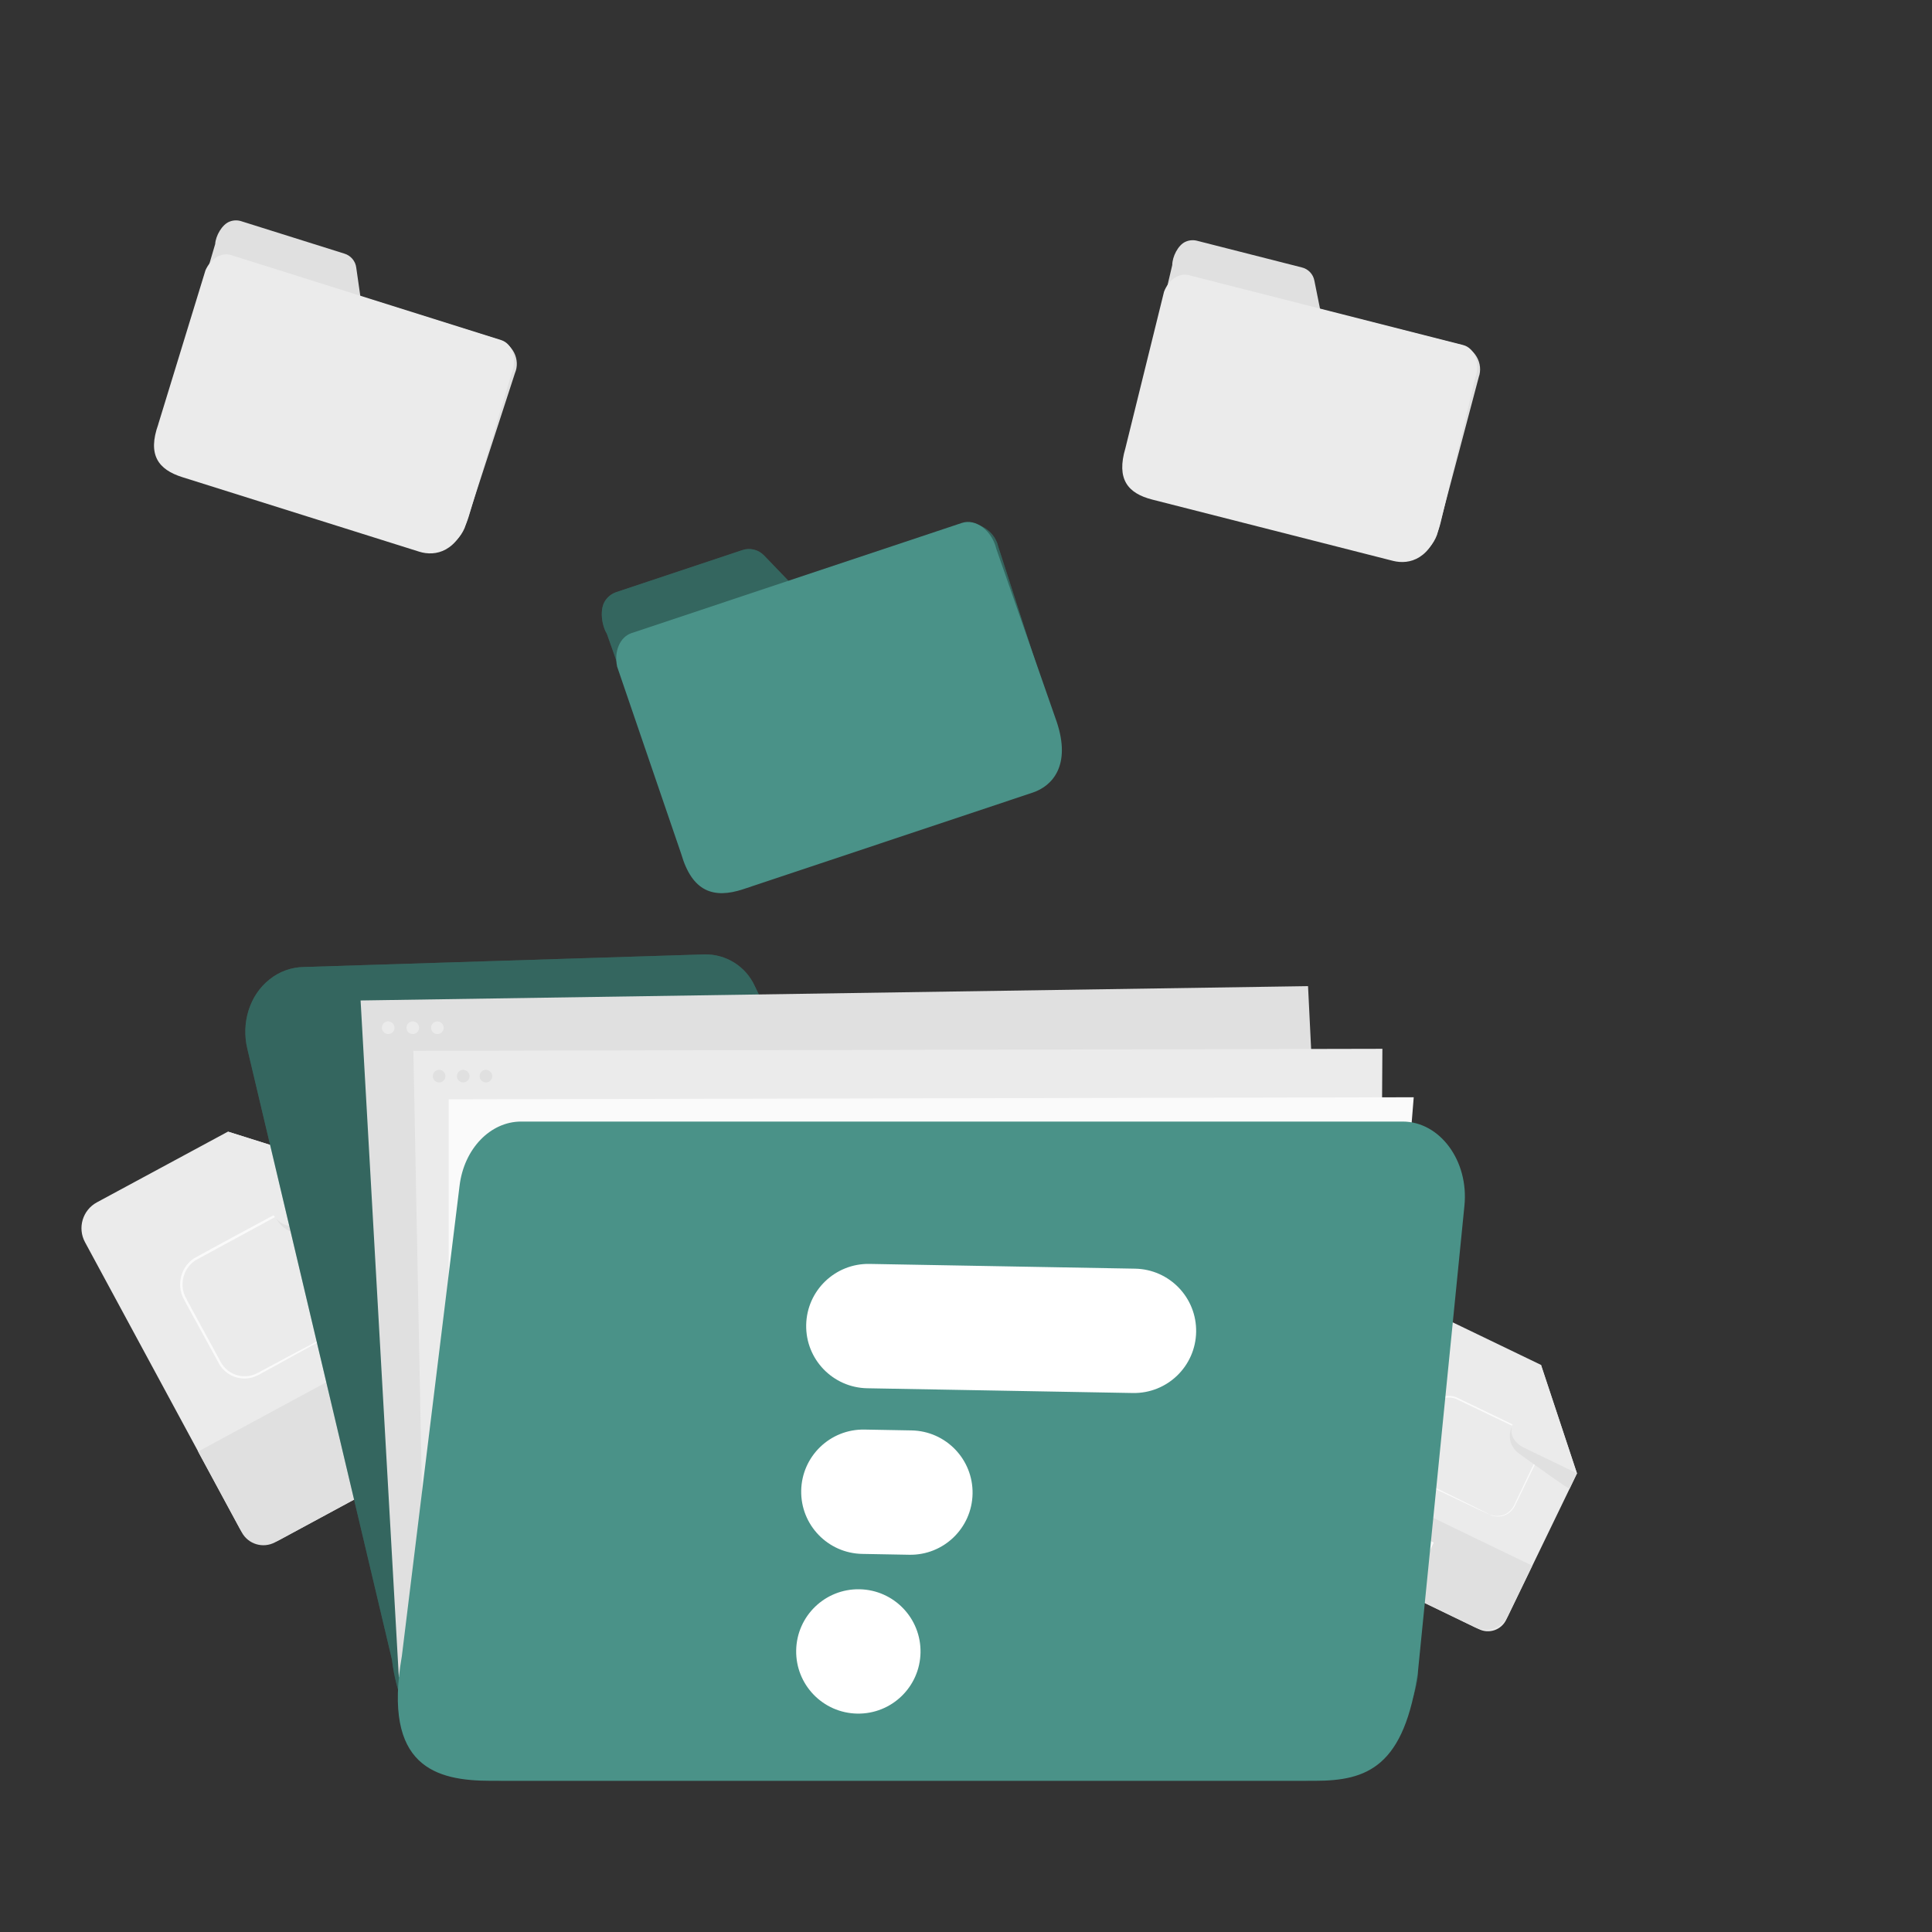 <?xml version="1.0" encoding="UTF-8"?>
<svg id="Layer_1" xmlns="http://www.w3.org/2000/svg" version="1.1" viewBox="0 0 500 500">
  <rect x="0" y="0" width="500" height="500" fill="#333333" stroke="none"/>
  <!-- Generator: Adobe Illustrator 29.5.1, SVG Export Plug-In . SVG Version: 2.1.0 Build 141)  -->
  <defs>
    <style>
      .st0 {
        fill: #e0e0e0;
      }

      .st1 {
        fill: #ebebeb;
      }

      .st2 {
        fill: #4a9288;
      }

      .st3 {
        fill: #fff;
      }

      .st4 {
        fill: #fafafa;
      }

      .st5 {
        opacity: .3;
      }
    </style>
  </defs>
  <g id="freepik--background-complete--inject-37">
    <path class="st0" d="M292,117l11.38-48.41c0-2.14,1.5-5.15,3.38-6,.94-.44,2-.54,3-.29l27.11,6.9c1.7.39,3,1.76,3.3,3.48l1.47,7.32,35.46,9c4.82.8,6.82,5.26,5.6,8.6l-10.81,40.84c-1.72,4.71-6.88,7.28-11,6.23l-62.68-15.94c-4.29-1.08-6.97-5.8-6.21-11.73Z"/>
    <path class="st1" d="M291.25,116l10-40.5c1.18-3.1,3.89-4.93,6.38-4.29l71.04,18.09c3,.77,4.47,4.77,3.13,8.56l-9,37.52c-2.37,9.33-8,10.85-12.29,9.77l-62.27-15.85c-6.4-1.63-9.36-5.3-6.99-13.3h0Z"/>
    <path class="st1" d="M125.76,369.66l-53.46,28.89c-3.69,2-8.3.62-10.3-3.07l-40-74c-2-3.7-.62-8.31,3.07-10.31l33.93-18.31,40.86,12.86,29,53.63c1.99,3.7.61,8.32-3.1,10.31h0Z"/>
    <path class="st4" d="M93.1,341.35s.44-.26,1.16-.87c1.03-.93,1.78-2.14,2.14-3.48.41-1.51.3-3.11-.32-4.55-.24-.53-.55-1.07-.86-1.64l-4.22-7.65-2.44-4.47-1.29-2.38c-.4-.82-.9-1.6-1.47-2.31-1.26-1.46-3.03-2.39-4.94-2.61-1-.13-2.02-.06-3,.21-.99.31-1.94.74-2.82,1.28l-24.5,13.31c-1.98,1.33-3.2,3.53-3.29,5.92-.06,1.15.16,2.3.65,3.35.49,1,1.1,2.07,1.64,3.1l6.46,11.85c.51.92,1,1.93,1.53,2.75.57.81,1.3,1.49,2.14,2,1.65.99,3.62,1.27,5.48.77.87-.28,1.71-.66,2.5-1.13l2.35-1.26,4.49-2.41,13.57-7.21,3.73-1.92,1-.49c.11-.06.22-.11.34-.14-.1.08-.2.15-.31.2l-.94.55c-.88.48-2.1,1.17-3.65,2l-13.47,7.39-4.5,2.49-2.38,1.3c-.82.5-1.7.9-2.61,1.19-3.1.85-6.41-.35-8.24-3-.61-.93-1-1.85-1.57-2.8l-6.46-11.83c-.55-1-1.13-2-1.67-3.14-.52-1.14-.77-2.38-.71-3.63.1-2.59,1.42-4.98,3.57-6.43,8.73-4.81,17-9.21,24.58-13.3.94-.57,1.95-1.01,3-1.32,1.03-.28,2.11-.35,3.17-.21,2.05.25,3.93,1.26,5.27,2.82.6.75,1.11,1.56,1.53,2.42.43.81.86,1.6,1.28,2.38.83,1.56,1.63,3.06,2.4,4.49,1.53,2.86,2.91,5.45,4.12,7.73.31.57.6,1.11.86,1.68.22.55.38,1.12.46,1.7.36,2.47-.59,4.94-2.51,6.53-.38.31-.8.57-1.25.77h0Z"/>
    <path class="st0" d="M51.27,375.66l66.86-36.14h0l11.3,20.91c1.67,3.09.52,6.95-2.57,8.62l-55.67,30.09c-3.09,1.67-6.95.52-8.62-2.57l-11.3-20.91h0Z"/>
    <path class="st1" d="M59,292.86l11.26,20.82c1.85,3.43,6.13,4.72,9.56,2.87h.02l20-10.82-40.84-12.86h0Z"/>
    <path class="st0" d="M71.5,315.36s2.47,5.2,9.11,3.75c.25-.06.5-.13.74-.21,2.87-.94,21.73-7.19,21.52-7.58l-3-5.6-20,10.83s-5.14,2.53-8.37-1.19Z"/>
    <path class="st4" d="M87.07,365.71l2.4-1.3,5.62,10.39-2.4,1.3-5.62-10.39Z"/>
    <path class="st4" d="M95.38,363.71l1.49,2.74,4.81-2.6,1,1.93-4.81,2.61,2,3.78-2.41,1.3-5.62-10.39,7.86-4.25,1,1.93-5.32,2.95h0Z"/>
    <path class="st1" d="M382.79,421.65l-37.79-18.26c-2.6-1.26-3.69-4.39-2.44-7l25.26-52.28c1.26-2.6,4.39-3.69,7-2.44l24,11.57,9.31,28.07-18.33,37.89c-1.26,2.61-4.4,3.71-7.01,2.45h0Z"/>
    <path class="st4" d="M385.44,391.92s.32.14.95.3c.93.21,1.9.14,2.8-.19.64-.24,1.22-.62,1.7-1.11.27-.27.52-.58.72-.91.2-.35.38-.74.57-1.15.76-1.61,1.64-3.44,2.6-5.45.48-1,1-2.07,1.51-3.18l.81-1.68c.3-.56.54-1.15.7-1.77.3-1.29.11-2.65-.53-3.81-.32-.6-.75-1.13-1.27-1.57-.57-.43-1.2-.79-1.86-1.06l-17.39-8.34c-1.55-.56-3.27-.36-4.65.55-.67.44-1.22,1.03-1.61,1.72-.37.69-.71,1.45-1.07,2.17-1.41,2.9-2.76,5.7-4.05,8.36-.31.67-.68,1.33-.93,2-.22.64-.31,1.32-.26,2,.11,1.32.76,2.54,1.79,3.38.51.38,1.06.69,1.64.94l1.68.82,3.16,1.54,9.52,4.68,2.58,1.29.67.35.22.13c-.08-.02-.17-.05-.24-.09l-.69-.31-2.61-1.21-9.59-4.56-3.17-1.51-1.69-.81c-.61-.26-1.18-.6-1.71-1-1.12-.89-1.82-2.2-1.94-3.63-.07-.74.02-1.49.27-2.19.27-.71.62-1.32.93-2,1.28-2.67,2.63-5.47,4-8.37.36-.73.68-1.45,1.08-2.2.42-.75,1.03-1.4,1.75-1.87,1.48-.98,3.33-1.2,5-.6,6.22,2.95,12,5.81,17.38,8.39.69.29,1.33.67,1.93,1.12,1.72,1.38,2.5,3.63,2,5.78-.18.64-.43,1.25-.74,1.83l-.82,1.68c-.53,1.1-1.05,2.15-1.54,3.16l-2.64,5.46c-.2.4-.38.79-.6,1.16-.21.34-.47.66-.76.94-.51.5-1.12.88-1.79,1.12-.93.32-1.93.36-2.88.12-.33-.09-.64-.24-.93-.42h0Z"/>
    <path class="st0" d="M349.31,382.38l47.23,22.82h0l-6.29,13.01c-1.53,3.16-5.33,4.49-8.49,2.96l-35.77-17.29c-3.16-1.53-4.49-5.33-2.96-8.49l6.29-13.01h-.01Z"/>
    <path class="st1" d="M398.8,353.23l-7.11,14.77c-1.17,2.43-.15,5.34,2.27,6.52l14.15,6.83-9.31-28.12h0Z"/>
    <path class="st0" d="M391.26,369.33c-1.09,2.3-.43,5.06,1.58,6.62l.42.33c1.69,1.22,12.8,9.26,12.94,9l1.91-4-14.11-6.81s-3.52-1.83-2.74-5.14h0Z"/>
    <path class="st4" d="M364.52,400.44l1.56.75-1.44,3c-1.17.19-2.37.02-3.43-.5-2.17-.88-3.21-3.34-2.33-5.51s3.34-3.21,5.51-2.33c.18.07.36.16.53.26,1.19.51,2.09,1.51,2.46,2.75l-1.58.48c-.22-.78-.77-1.42-1.5-1.75-1.28-.65-2.86-.14-3.51,1.14s-.14,2.86,1.14,3.51c.03.01.05.03.08.04.45.24.96.35,1.47.33l1.04-2.17h0Z"/>
    <path class="st4" d="M369.36,398.39l1.7.82-3.55,7.35-1.7-.83,3.55-7.34h0Z"/>
  </g>
  <g id="freepik--folder-2--inject-37">
    <path class="st2" d="M177.44,221.57l-20.39-57.57c-1.37-2.24-1.86-6.31-.48-8.45.67-1.07,1.69-1.88,2.88-2.29l32.6-10.87c2.02-.71,4.27-.15,5.73,1.41l6.36,6.61,42.68-14.19c5.51-2.37,10.54.91,11.5,5.17l15.95,49.39c1.35,6-2.28,12.1-7.23,13.75l-75.38,25.14c-5.18,1.69-11.07-1.41-14.22-8.1Z"/>
    <g class="st5">
      <path d="M177.44,221.57l-20.39-57.57c-1.37-2.24-1.86-6.31-.48-8.45.67-1.07,1.69-1.88,2.88-2.29l32.6-10.87c2.02-.71,4.27-.15,5.73,1.41l6.36,6.61,42.68-14.19c5.51-2.37,10.54.91,11.5,5.17l15.95,49.39c1.35,6-2.28,12.1-7.23,13.75l-75.38,25.14c-5.18,1.69-11.07-1.41-14.22-8.1Z"/>
    </g>
    <path class="st2" d="M176.3,221l-16.59-48.48c-.85-4,.75-7.68,3.74-8.68l85.49-28.51c3.62-1.2,7.79,2,8.92,6.77l15.63,44.75c3.74,11.22-1.11,16.56-6.22,18.27l-74.91,25c-7.7,2.55-13.22.66-16.06-9.12h0Z"/>
  </g>
  <g id="freepik--folder-1--inject-37">
    <path class="st2" d="M101.43,429.46l-37.43-158.09c-1.57-6.62.54-13.75,5.71-17.86,2.54-2.07,5.72-3.22,9-3.25l103.6-3.26c5.57-.11,10.67,3.08,13,8.14l10.32,21.42,131.47.13c9.66,0,19.8,13.4,18.65,24.65l11.25,131.66c-1.63,15.88-15.65,27.83-29.28,27.83h-207.72c-14.24.04-26.29-12.39-28.57-31.37Z"/>
    <g class="st5">
      <path d="M101.43,429.46l-37.43-158.09c-1.57-6.62.54-13.75,5.71-17.86,2.54-2.07,5.72-3.22,9-3.25l103.6-3.26c5.57-.11,10.67,3.08,13,8.14l10.32,21.42,131.47.13c9.66,0,19.8,13.4,18.65,24.65l11.25,131.66c-1.63,15.88-15.65,27.83-29.28,27.83h-207.72c-14.24.04-26.29-12.39-28.57-31.37Z"/>
    </g>
    <polygon class="st0" points="103.22 434.06 93.32 258.92 338.52 255.21 347.12 430.74 103.22 434.06"/>
    <path class="st1" d="M102.1,266.1c-.07.9-.86,1.58-1.76,1.5-.9-.07-1.58-.86-1.5-1.76.07-.85.78-1.51,1.63-1.51.94.03,1.67.82,1.64,1.76h0s0,.01,0,.01Z"/>
    <path class="st1" d="M108.46,266.1c-.07.9-.86,1.58-1.76,1.5-.9-.07-1.58-.86-1.5-1.76.07-.85.78-1.51,1.63-1.51.94.03,1.67.82,1.64,1.76h0s0,.01,0,.01Z"/>
    <path class="st1" d="M114.83,266.1c-.07.9-.86,1.58-1.76,1.5-.9-.07-1.58-.86-1.5-1.76.07-.85.78-1.51,1.63-1.51.94.04,1.67.83,1.64,1.77h0Z"/>
    <g class="st5">
      <path d="M153.61,301.05c.64,4.5-2.49,8.67-6.99,9.31-.06,0-.12.02-.18.02-4.58.78-8.95-2.22-9.87-6.77-.65-4.49,2.47-8.66,6.97-9.3.06,0,.13-.02.19-.03,4.58-.8,8.97,2.21,9.88,6.77h0Z"/>
    </g>
    <polygon class="st1" points="110.29 442.37 106.98 271.96 357.76 271.43 356.73 439.83 110.29 442.37"/>
    <path class="st0" d="M121.52,278.63c-.07.9-.86,1.58-1.76,1.5-.9-.07-1.58-.86-1.5-1.76.07-.85.78-1.51,1.63-1.51.94.04,1.67.83,1.64,1.77h0Z"/>
    <path class="st0" d="M127.39,278.63c-.07.9-.86,1.58-1.76,1.5-.9-.07-1.58-.86-1.5-1.76.07-.85.78-1.51,1.64-1.51.94.04,1.67.83,1.63,1.77h0Z"/>
    <path class="st0" d="M115.28,278.63c-.07.9-.86,1.58-1.76,1.5-.9-.07-1.58-.86-1.5-1.76.07-.85.78-1.51,1.63-1.51.94.04,1.67.83,1.64,1.77h0Z"/>
    <polygon class="st4" points="116.12 446.53 116.12 284.5 365.87 283.97 352.46 450.01 116.12 446.53"/>
    <path class="st2" d="M104,428.59l14.94-121.75c1.16-9.52,7.94-16.58,15.93-16.58h228.13c9.65,0,17.14,10.17,16,21.72l-12,120.29c-3.5,25-13.11,28.6-26.74,28.6H127.08c-14.26,0-28.08-3.58-23.08-32.28h0Z"/>
  </g>
  <path class="st0" d="M41.64,110.86l14.05-47.7c.12-2.14,1.78-5.06,3.71-5.8.96-.39,2.02-.43,3.01-.12l26.69,8.39c1.67.49,2.9,1.93,3.1,3.66l1.06,7.39,34.91,10.95c4.77,1.07,6.52,5.63,5.11,8.9l-13.06,40.18c-1.98,4.61-7.27,6.89-11.33,5.61l-61.7-19.4c-4.22-1.32-6.64-6.18-5.55-12.06Z"/>
  <path class="st1" d="M40.95,109.82l12.23-39.88c1.35-3.03,4.16-4.71,6.61-3.93l69.93,22.01c2.95.94,4.2,5.01,2.65,8.72l-11.07,36.96c-2.88,9.18-8.59,10.39-12.81,9.07l-61.29-19.28c-6.3-1.98-9.05-5.81-6.24-13.67h0Z"/>
  <path class="st3" d="M223.73,369.97l12.17.22c8.89.16,15.96,7.49,15.8,16.38h0c-.16,8.89-7.49,15.96-16.38,15.8l-12.17-.22c-8.89-.16-15.96-7.49-15.8-16.38h0c.16-8.89,7.49-15.96,16.38-15.8Z"/>
  <path class="st3" d="M222.43,411.3h0c8.89.16,15.96,7.49,15.8,16.38h0c-.16,8.89-7.49,15.96-16.38,15.8h0c-8.89-.16-15.96-7.49-15.8-16.38h0c.16-8.89,7.49-15.96,16.38-15.8Z"/>
  <path class="st3" d="M293.18,360.51l-68.74-1.23c-8.89-.16-15.96-7.49-15.8-16.38h0c.16-8.89,7.49-15.96,16.38-15.8l68.74,1.23c8.89.16,15.96,7.49,15.8,16.38h0c-.16,8.89-7.49,15.96-16.38,15.8Z"/>
</svg>
